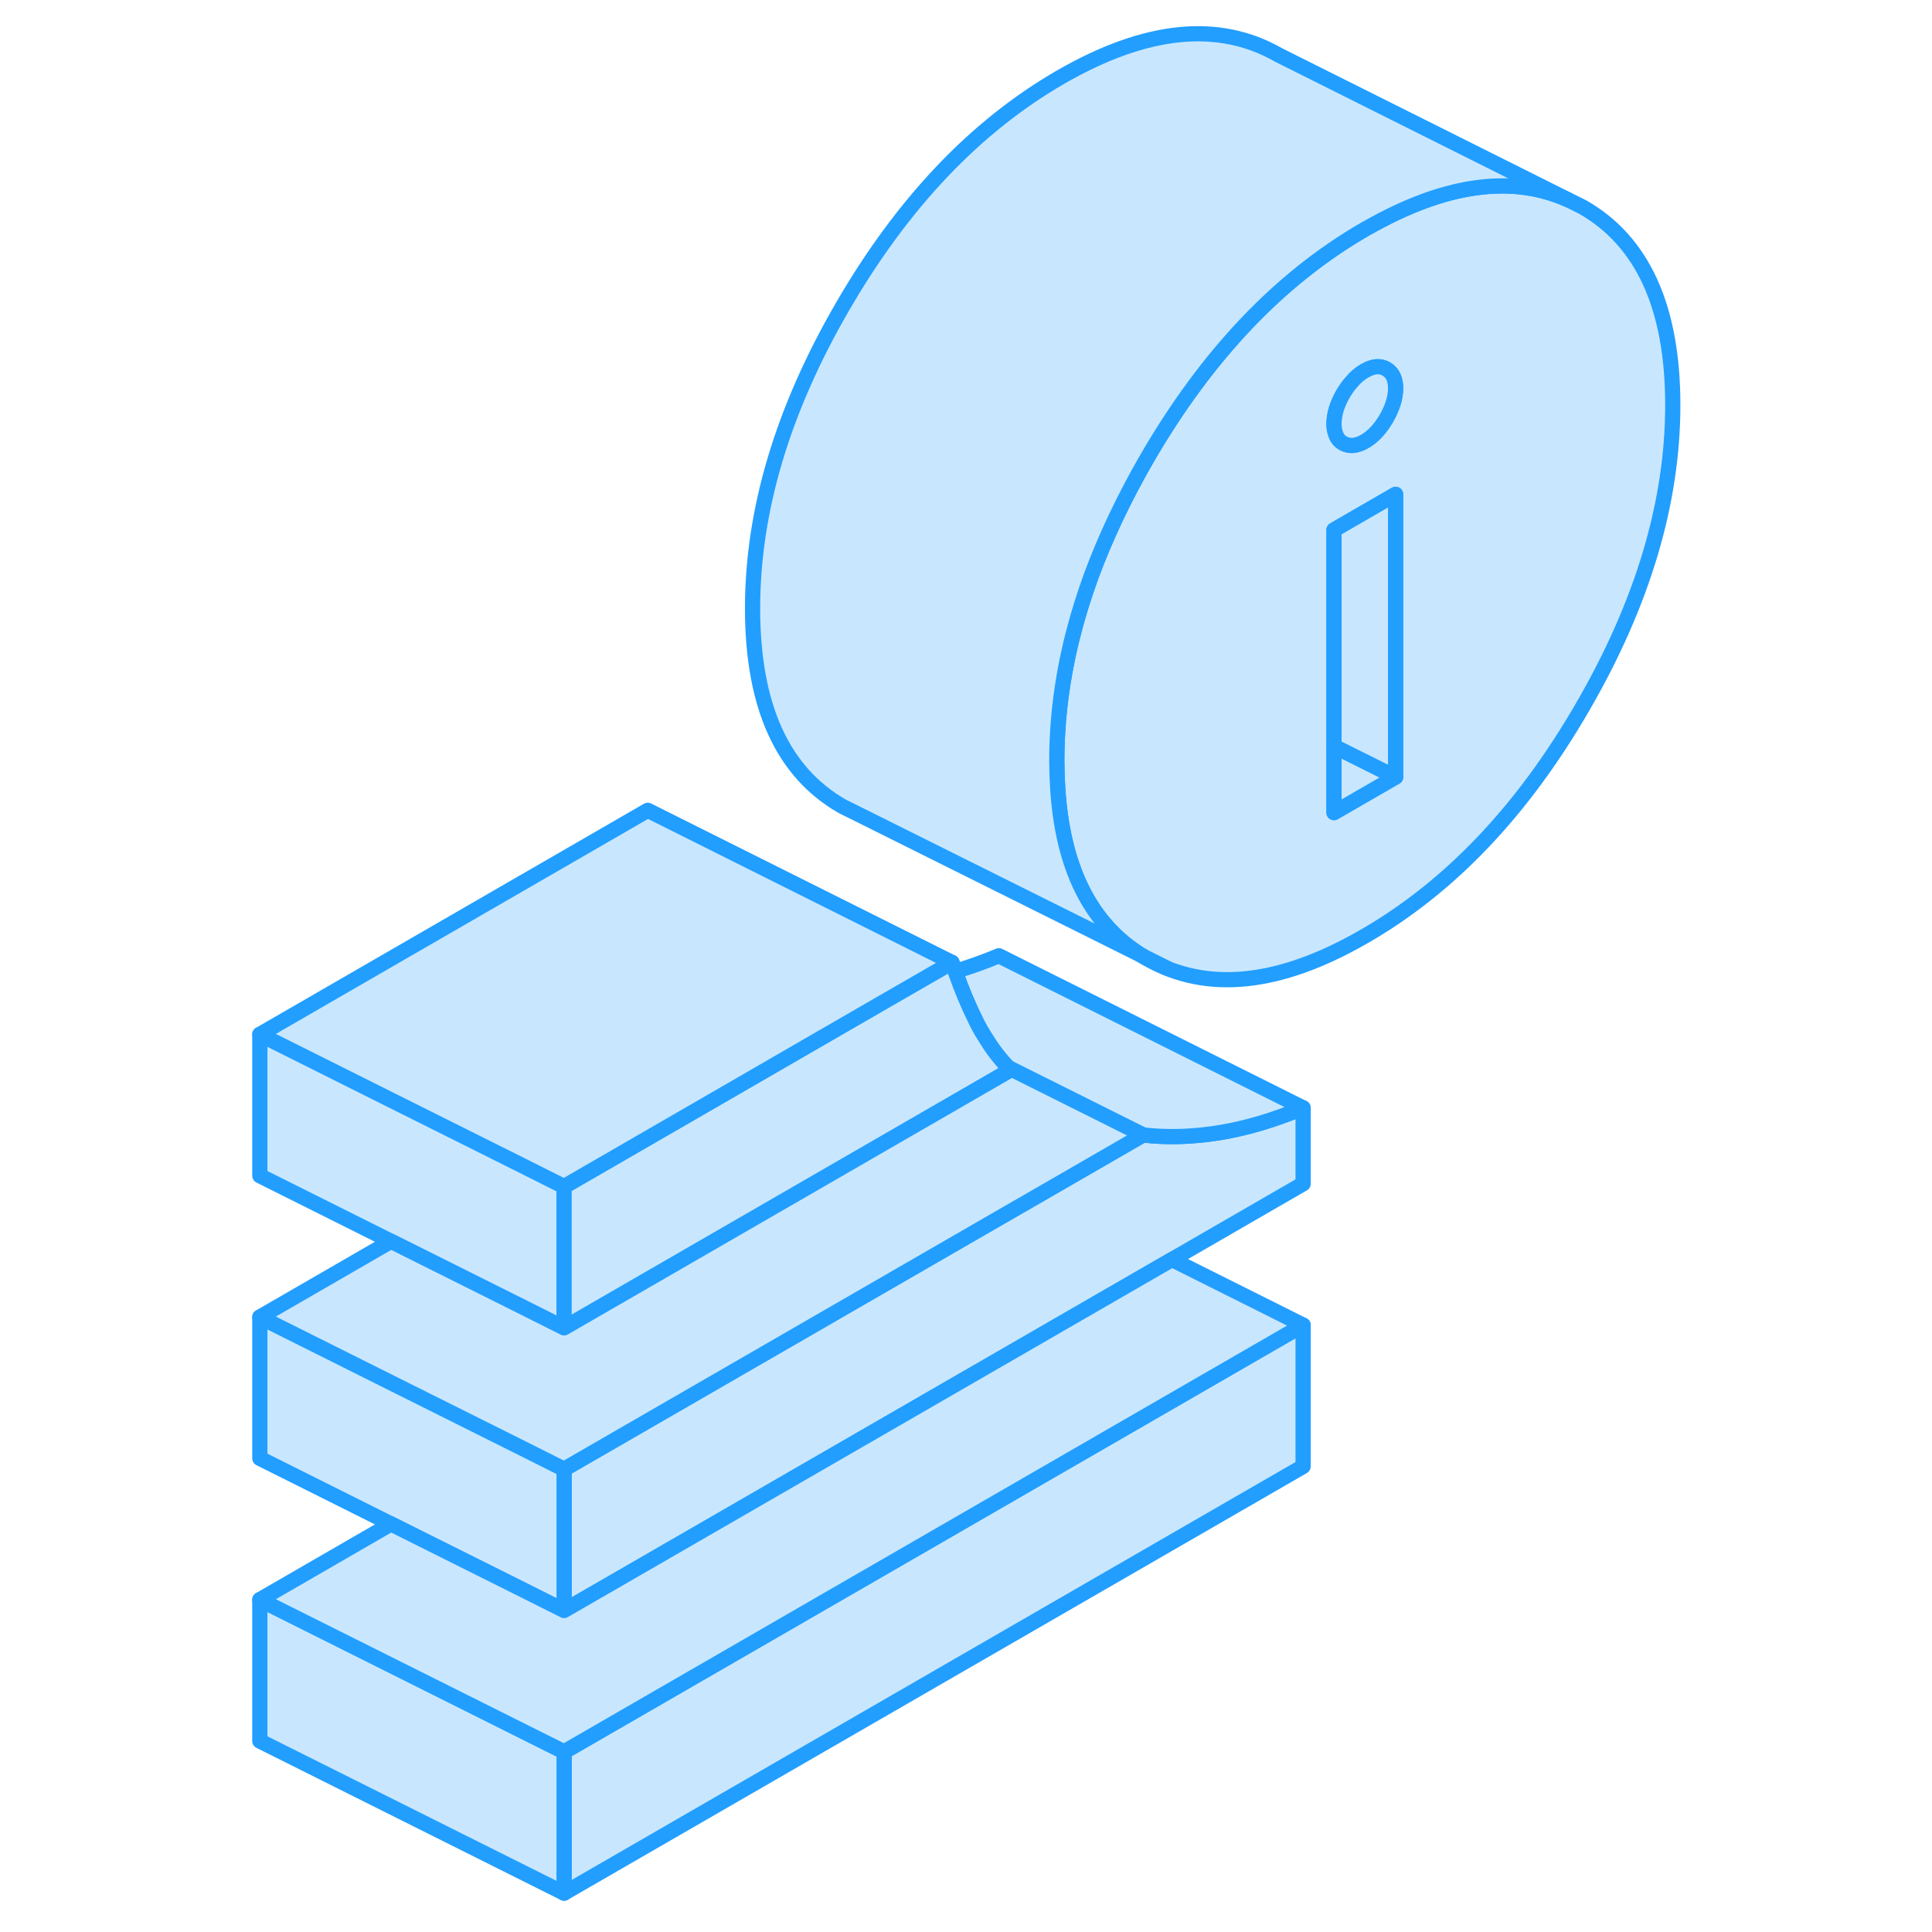 <svg width="48" height="48" viewBox="0 0 97 127" fill="#c8e7ff" xmlns="http://www.w3.org/2000/svg" stroke-width="1px" stroke-linecap="round" stroke-linejoin="round"><path d="M22.08 115.156V124.445L70.66 96.395V87.106L22.08 115.156Z" stroke="#229EFF" stroke-linejoin="round"/><path d="M70.66 72.825V77.815L62.04 82.795L22.08 105.865V96.575L50.66 80.075L53.42 78.485L60.14 74.605C61.69 74.785 63.34 74.745 65.1 74.465C66.85 74.185 68.71 73.645 70.66 72.825Z" stroke="#229EFF" stroke-linejoin="round"/><path d="M22.08 115.156V124.446L2.08 114.446V105.156L22.08 115.156Z" stroke="#229EFF" stroke-linejoin="round"/><path d="M22.08 96.576V105.866L19.33 104.486L10.7 100.176L2.08 95.866V86.576L10.7 90.886L19.33 95.196L22.08 96.576Z" stroke="#229EFF" stroke-linejoin="round"/><path d="M70.66 72.826C68.71 73.646 66.85 74.186 65.1 74.466C63.34 74.746 61.69 74.786 60.14 74.606L51.29 70.186H51.28C50.73 69.606 50.25 68.986 49.83 68.296C49.6 67.946 49.39 67.586 49.2 67.206C48.68 66.166 48.21 65.056 47.79 63.846C48.73 63.576 49.68 63.236 50.66 62.826L70.66 72.826Z" stroke="#229EFF" stroke-linejoin="round"/><path d="M22.08 77.996V87.286L19.33 85.906L10.7 81.596L2.08 77.286V67.996L10.7 72.305L19.33 76.616L22.08 77.996Z" stroke="#229EFF" stroke-linejoin="round"/><path d="M51.43 70.336L22.08 87.286V77.996L42.88 65.976L45.69 64.356L47.58 63.266C47.65 63.466 47.71 63.656 47.79 63.846C48.21 65.056 48.68 66.166 49.2 67.206C49.39 67.586 49.6 67.945 49.83 68.296C50.25 68.986 50.73 69.606 51.28 70.175H51.29C51.33 70.236 51.38 70.286 51.43 70.336Z" stroke="#229EFF" stroke-linejoin="round"/><path d="M47.58 63.266L45.69 64.356L42.88 65.976L22.08 77.996L19.33 76.616L10.7 72.305L2.08 67.996L27.58 53.266L47.58 63.266Z" stroke="#229EFF" stroke-linejoin="round"/><path d="M89.03 13.606L88.04 13.116C84.35 11.476 79.96 12.096 74.91 14.966C74.84 14.996 74.78 15.036 74.71 15.076C69.11 18.316 64.34 23.336 60.39 30.146C58.89 32.746 57.68 35.306 56.74 37.836C56.26 39.156 55.85 40.476 55.52 41.776C54.82 44.556 54.47 47.296 54.47 49.996C54.47 50.566 54.49 51.116 54.52 51.646C54.82 57.016 56.68 60.756 60.1 62.836H60.12C60.2 62.916 60.3 62.956 60.39 63.016C64.34 65.266 69.11 64.776 74.71 61.536C80.31 58.306 85.09 53.286 89.03 46.476C92.98 39.666 94.96 33.046 94.96 26.626C94.96 20.206 92.98 15.856 89.03 13.606ZM76.74 51.076L72.69 53.416V34.836L76.74 32.496V51.076ZM76.13 27.506C75.72 28.206 75.25 28.706 74.71 29.016C74.17 29.326 73.7 29.366 73.29 29.136C73.04 28.996 72.87 28.776 72.79 28.486C72.72 28.306 72.69 28.106 72.69 27.866C72.69 27.246 72.89 26.586 73.29 25.886C73.46 25.606 73.63 25.356 73.83 25.136C74.09 24.816 74.39 24.556 74.71 24.376C75.25 24.066 75.72 24.016 76.13 24.256C76.53 24.486 76.74 24.906 76.74 25.526C76.74 26.146 76.53 26.806 76.13 27.506Z" stroke="#229EFF" stroke-linejoin="round"/><path d="M76.74 51.076L72.69 53.416V49.056L76.74 51.076Z" stroke="#229EFF" stroke-linejoin="round"/><path d="M76.74 32.496V51.076L72.69 49.056V34.836L76.74 32.496Z" stroke="#229EFF" stroke-linejoin="round"/><path d="M76.74 25.526C76.74 26.146 76.53 26.806 76.13 27.506C75.72 28.206 75.25 28.706 74.71 29.016C74.17 29.326 73.7 29.366 73.29 29.136C73.04 28.996 72.87 28.776 72.79 28.486C72.72 28.306 72.69 28.106 72.69 27.866C72.69 27.246 72.89 26.586 73.29 25.886C73.46 25.606 73.63 25.356 73.83 25.136C74.09 24.816 74.39 24.556 74.71 24.376C75.25 24.066 75.72 24.016 76.13 24.256C76.53 24.486 76.74 24.906 76.74 25.526Z" stroke="#229EFF" stroke-linejoin="round"/><path d="M60.14 74.606L53.42 78.486L50.66 80.076L22.08 96.576L19.33 95.196L10.7 90.886L2.08 86.576L10.7 81.596L19.33 85.906L22.08 87.286L51.43 70.336C51.38 70.286 51.33 70.236 51.29 70.186L60.14 74.606Z" stroke="#229EFF" stroke-linejoin="round"/><path d="M70.66 87.106L22.08 115.156L2.08 105.156L10.7 100.175L19.33 104.485L22.08 105.865L62.04 82.795L70.66 87.106Z" stroke="#229EFF" stroke-linejoin="round"/><path d="M61.72 63.646L60.12 62.846" stroke="#229EFF" stroke-linejoin="round"/><path d="M88.04 13.116C84.35 11.476 79.96 12.095 74.91 14.965C74.84 14.995 74.78 15.035 74.71 15.075C69.11 18.315 64.34 23.335 60.39 30.145C58.89 32.745 57.68 35.305 56.74 37.835C56.26 39.155 55.85 40.475 55.52 41.776C54.82 44.556 54.47 47.295 54.47 49.995C54.47 50.566 54.49 51.115 54.52 51.645C54.82 57.016 56.68 60.755 60.1 62.835L41.42 53.526L40.39 53.016C36.44 50.766 34.47 46.425 34.47 39.995C34.47 33.566 36.44 26.956 40.39 20.145C44.34 13.335 49.11 8.315 54.71 5.075C60.31 1.845 65.09 1.355 69.03 3.605L88.04 13.116Z" stroke="#229EFF" stroke-linejoin="round"/></svg>